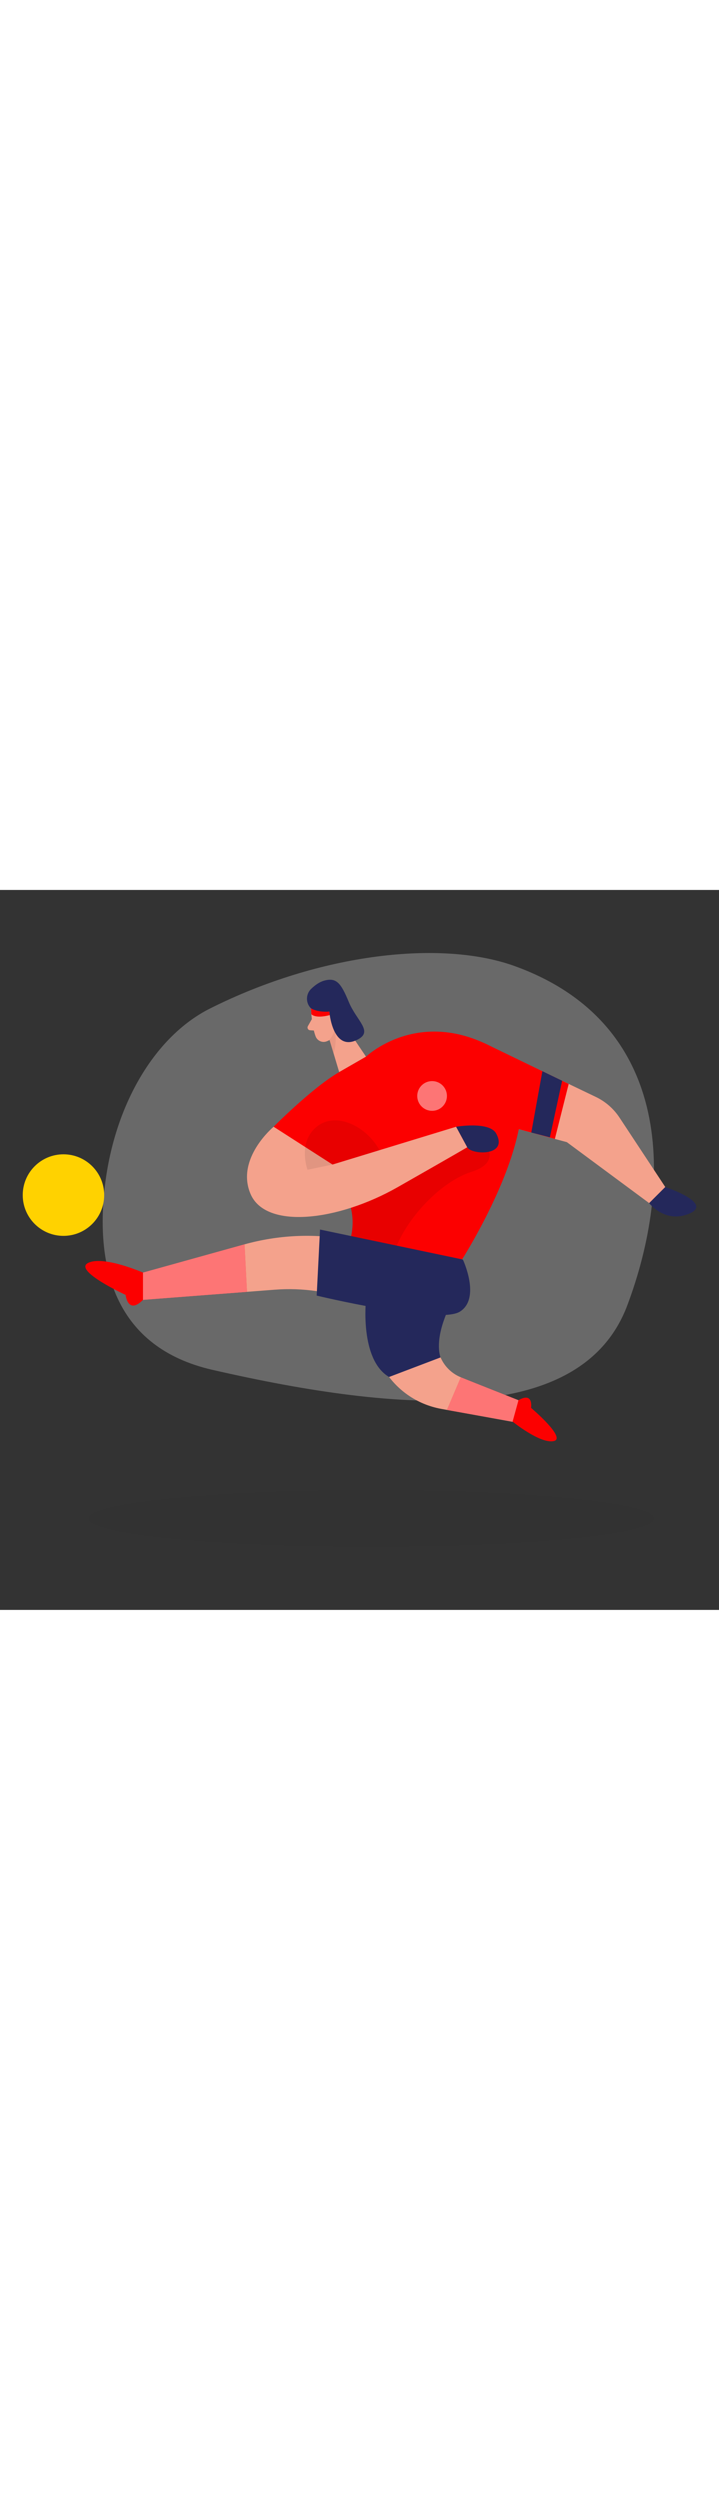 <svg xmlns="http://www.w3.org/2000/svg" id="_0202_soccer" viewBox="0 0 500 500" data-imageid="soccer-60" imageName="Soccer" class="illustrations_image" style="width: 144px;"><rect x="0" y="0" width="500" height="500" fill="#333333" stroke="none"/><defs><style>.cls-1_soccer-60{fill:#fff;}.cls-2_soccer-60{fill:#f4a28c;}.cls-3_soccer-60{opacity:.46;}.cls-3_soccer-60,.cls-4_soccer-60,.cls-5_soccer-60,.cls-6_soccer-60,.cls-7_soccer-60{fill:none;}.cls-8_soccer-60{fill:#ce8172;}.cls-9_soccer-60{fill:#e6e6e6;}.cls-4_soccer-60{opacity:.03;}.cls-5_soccer-60{opacity:.08;}.cls-6_soccer-60{opacity:.31;}.cls-7_soccer-60{opacity:.3;}.cls-10_soccer-60{fill:#24285b;}.cls-11_soccer-60{fill:#000001;}.cls-12_soccer-60{fill:#ffd200;}.cls-13_soccer-60{fill:#68e1fd;}</style></defs><g id="bg_soccer-60"><g class="cls-7_soccer-60"><path class="cls-9_soccer-60" d="m146.09,82.31c-39.26,19.67-68.26,69.27-73.78,129.16-4.66,50.47,7.14,106.17,75.39,121.8,132.81,30.4,257.12,38.73,288.53-44.77,31.41-83.5,33.31-195.41-78.39-235.66-50.84-18.32-135.07-8.94-211.75,29.47Z"/></g><g class="cls-4_soccer-60"><ellipse class="cls-11_soccer-60" cx="258.28" cy="436.46" rx="196.67" ry="19.74"/></g></g><g id="ball_soccer-60"><circle class="cls-12_soccer-60" cx="44.13" cy="211.91" r="28.32"/></g><g id="soccer_player_soccer-60"><path class="cls-2_soccer-60" d="m216.28,82.22s.32,11.88,3.2,19.47c1.17,3.08,4.66,4.65,7.73,3.44,3.8-1.5,8.51-4.64,9.11-11.02l2.35-10.71s1.24-6.76-5.96-10.79c-7.2-4.02-16.97,2.39-16.41,9.61Z"/><polygon class="cls-2_soccer-60" points="232.77 83.5 254.52 115.78 235.88 126.5 227.54 98.71 232.77 83.5"/><path class="cls-2_soccer-60" d="m229.98,90.89s-.43-4.55,3.02-4.59c3.45-.04,4.12,6.53-.45,7.68l-2.57-3.08Z"/><path class="cls-2_soccer-60" d="m216.87,89.69l-2.77,4.92c-.68,1.22.13,2.73,1.52,2.83l4.61.33-3.36-8.08Z"/><g class="cls-6_soccer-60"><path class="cls-8_soccer-60" d="m229,104.12s2.91-2.82,3.62-7.24c0,0,2.2,6.65-.6,16.79l-3.02-9.55Z"/></g><circle class="cls-2_soccer-60" cx="235.91" cy="90.89" r="3.02"/><path class="cls-10_soccer-60" d="m218.57,83.85c3.9,1.94,4.85,1.49,10.44.6,0,0,2.22,28.61,19.82,19.39,10.84-5.68-.86-12.96-6.28-26.05-5.42-13.09-8.58-17.22-17.22-14.77-3.29.93-6.37,3.2-8.92,5.65-4.66,4.48-3.63,12.31,2.17,15.19Z"/><path class="cls-2_soccer-60" d="m267.46,262.88l-6.68,22.63c-9.96,33.72,11.54,68.62,46.14,74.89l53.82,9.75v-15.2l-40.29-16.51c-13.49-5.53-19.85-21.02-14.13-34.43l8.8-20.64-47.65-20.49Z"/><path class="cls-2_soccer-60" d="m344.27,110.19l70.09,33.56c6.68,3.2,12.36,8.15,16.44,14.33l31.85,48.24-11.2,11.17-57.24-42.33-74.4-20.08,24.47-44.89Z"/><path class="cls-13_soccer-60 targetColor" d="m235.88,126.5l18.65-10.72s36.66-35.15,89.75-5.59c53.09,29.56-24.47,148.83-24.47,148.83l-77.82-11.67s18.23-37.98-31.99-63.86l-19.72-19.05s26.96-27.22,45.6-37.94Z" style="fill: rgb(252, 0, 0);"/><g class="cls-5_soccer-60"><path class="cls-11_soccer-60" d="m337.24,175.96s11.83,13.08-9.42,19.82-45.95,32.58-53.88,56.36l-31.96-4.79s5.57-10.29,2.01-26.59c-3.57-16.3,55.83-48.65,93.25-44.79Z"/></g><path class="cls-2_soccer-60" d="m190.28,164.44s-26.64,22.15-16.01,46.78c10.62,24.63,60.7,18.83,102.3-4.83,41.6-23.66,48.36-27.7,48.36-27.7l-7.73-14.25-85.97,26.26-40.95-26.26Z"/><path class="cls-10_soccer-60" d="m317.2,164.44s23.18-3.93,27.87,4.76c8.64,15.99-17.25,14.83-20.15,9.49s-7.73-14.25-7.73-14.25Z"/><polygon class="cls-13_soccer-60 targetColor" points="337.24 106.6 395.47 134.71 385.86 172.91 354.48 164.44 337.24 106.6" style="fill: rgb(252, 0, 0);"/><polygon class="cls-10_soccer-60" points="377.18 125.88 369.47 168.49 382.39 171.78 390.91 132.5 377.18 125.88"/><path class="cls-2_soccer-60" d="m321.88,256.66l-80.61-14.06c-23.71-4.13-48.03-2.93-71.22,3.51l-70.6,19.63v18.91l91.58-7.03c9.78-.75,19.61-.41,29.32,1.02l64.61,9.52c17.55,2.59,33.84-9.61,36.31-27.17l.61-4.34Z"/><path class="cls-10_soccer-60" d="m222.55,235.84l-2.32,45.87s84.79,20.36,99.57,11.15c14.78-9.21,2.08-36.2,2.08-36.2l-99.33-20.82Z"/><path class="cls-13_soccer-60 targetColor" d="m99.46,265.74s-27.57-12.03-38.19-6.72,26.08,22.21,26.08,22.21c0,0,1.53,14.09,12.11,3.42v-18.91Z" style="fill: rgb(252, 0, 0);"/><path class="cls-13_soccer-60 targetColor" d="m356.44,369.21s19.04,15.43,28.53,13.57-15.66-23.1-15.66-23.1c0,0,1.85-11.39-8.77-5.32l-4.11,14.85Z" style="fill: rgb(252, 0, 0);"/><polygon class="cls-13_soccer-60 targetColor" points="99.46 265.74 170.06 246.12 171.76 279.11 99.46 284.66 99.46 265.74" style="fill: rgb(252, 0, 0);"/><g class="cls-3_soccer-60"><polygon class="cls-1_soccer-60" points="99.46 265.74 170.06 246.12 171.76 279.11 99.46 284.66 99.46 265.74"/></g><path class="cls-13_soccer-60 targetColor" d="m216.28,82.22l.25,4.07s2.51,3.31,12.78.62l-.3-2.45s-7.53.84-12.72-2.24Z" style="fill: rgb(252, 0, 0);"/><path class="cls-10_soccer-60" d="m254.52,284.66s-4.53,41.5,16.04,53.57l35.81-13.59s-4.32-9.84,3.74-29.52c8.06-19.68-55.58-10.46-55.58-10.46Z"/><polygon class="cls-13_soccer-60 targetColor" points="360.54 354.36 320.44 338.45 310.81 361.11 356.44 369.21 360.54 354.36" style="fill: rgb(252, 0, 0);"/><g class="cls-3_soccer-60"><polygon class="cls-1_soccer-60" points="360.54 354.36 320.44 338.45 310.81 361.11 356.44 369.21 360.54 354.36"/></g><g class="cls-5_soccer-60"><path class="cls-11_soccer-60" d="m231.22,190.7l-17.37,3.62s-7.05-18.95,6.38-29.87c13.42-10.93,34.78-.21,43.66,16.28l-32.67,9.98Z"/></g><g class="cls-3_soccer-60"><circle class="cls-1_soccer-60" cx="300.48" cy="143.07" r="10.33"/></g><path class="cls-10_soccer-60" d="m451.44,217.49s11.11,14.49,28.01,7.24c16.9-7.24-16.8-18.41-16.8-18.41l-11.2,11.17Z"/></g></svg>